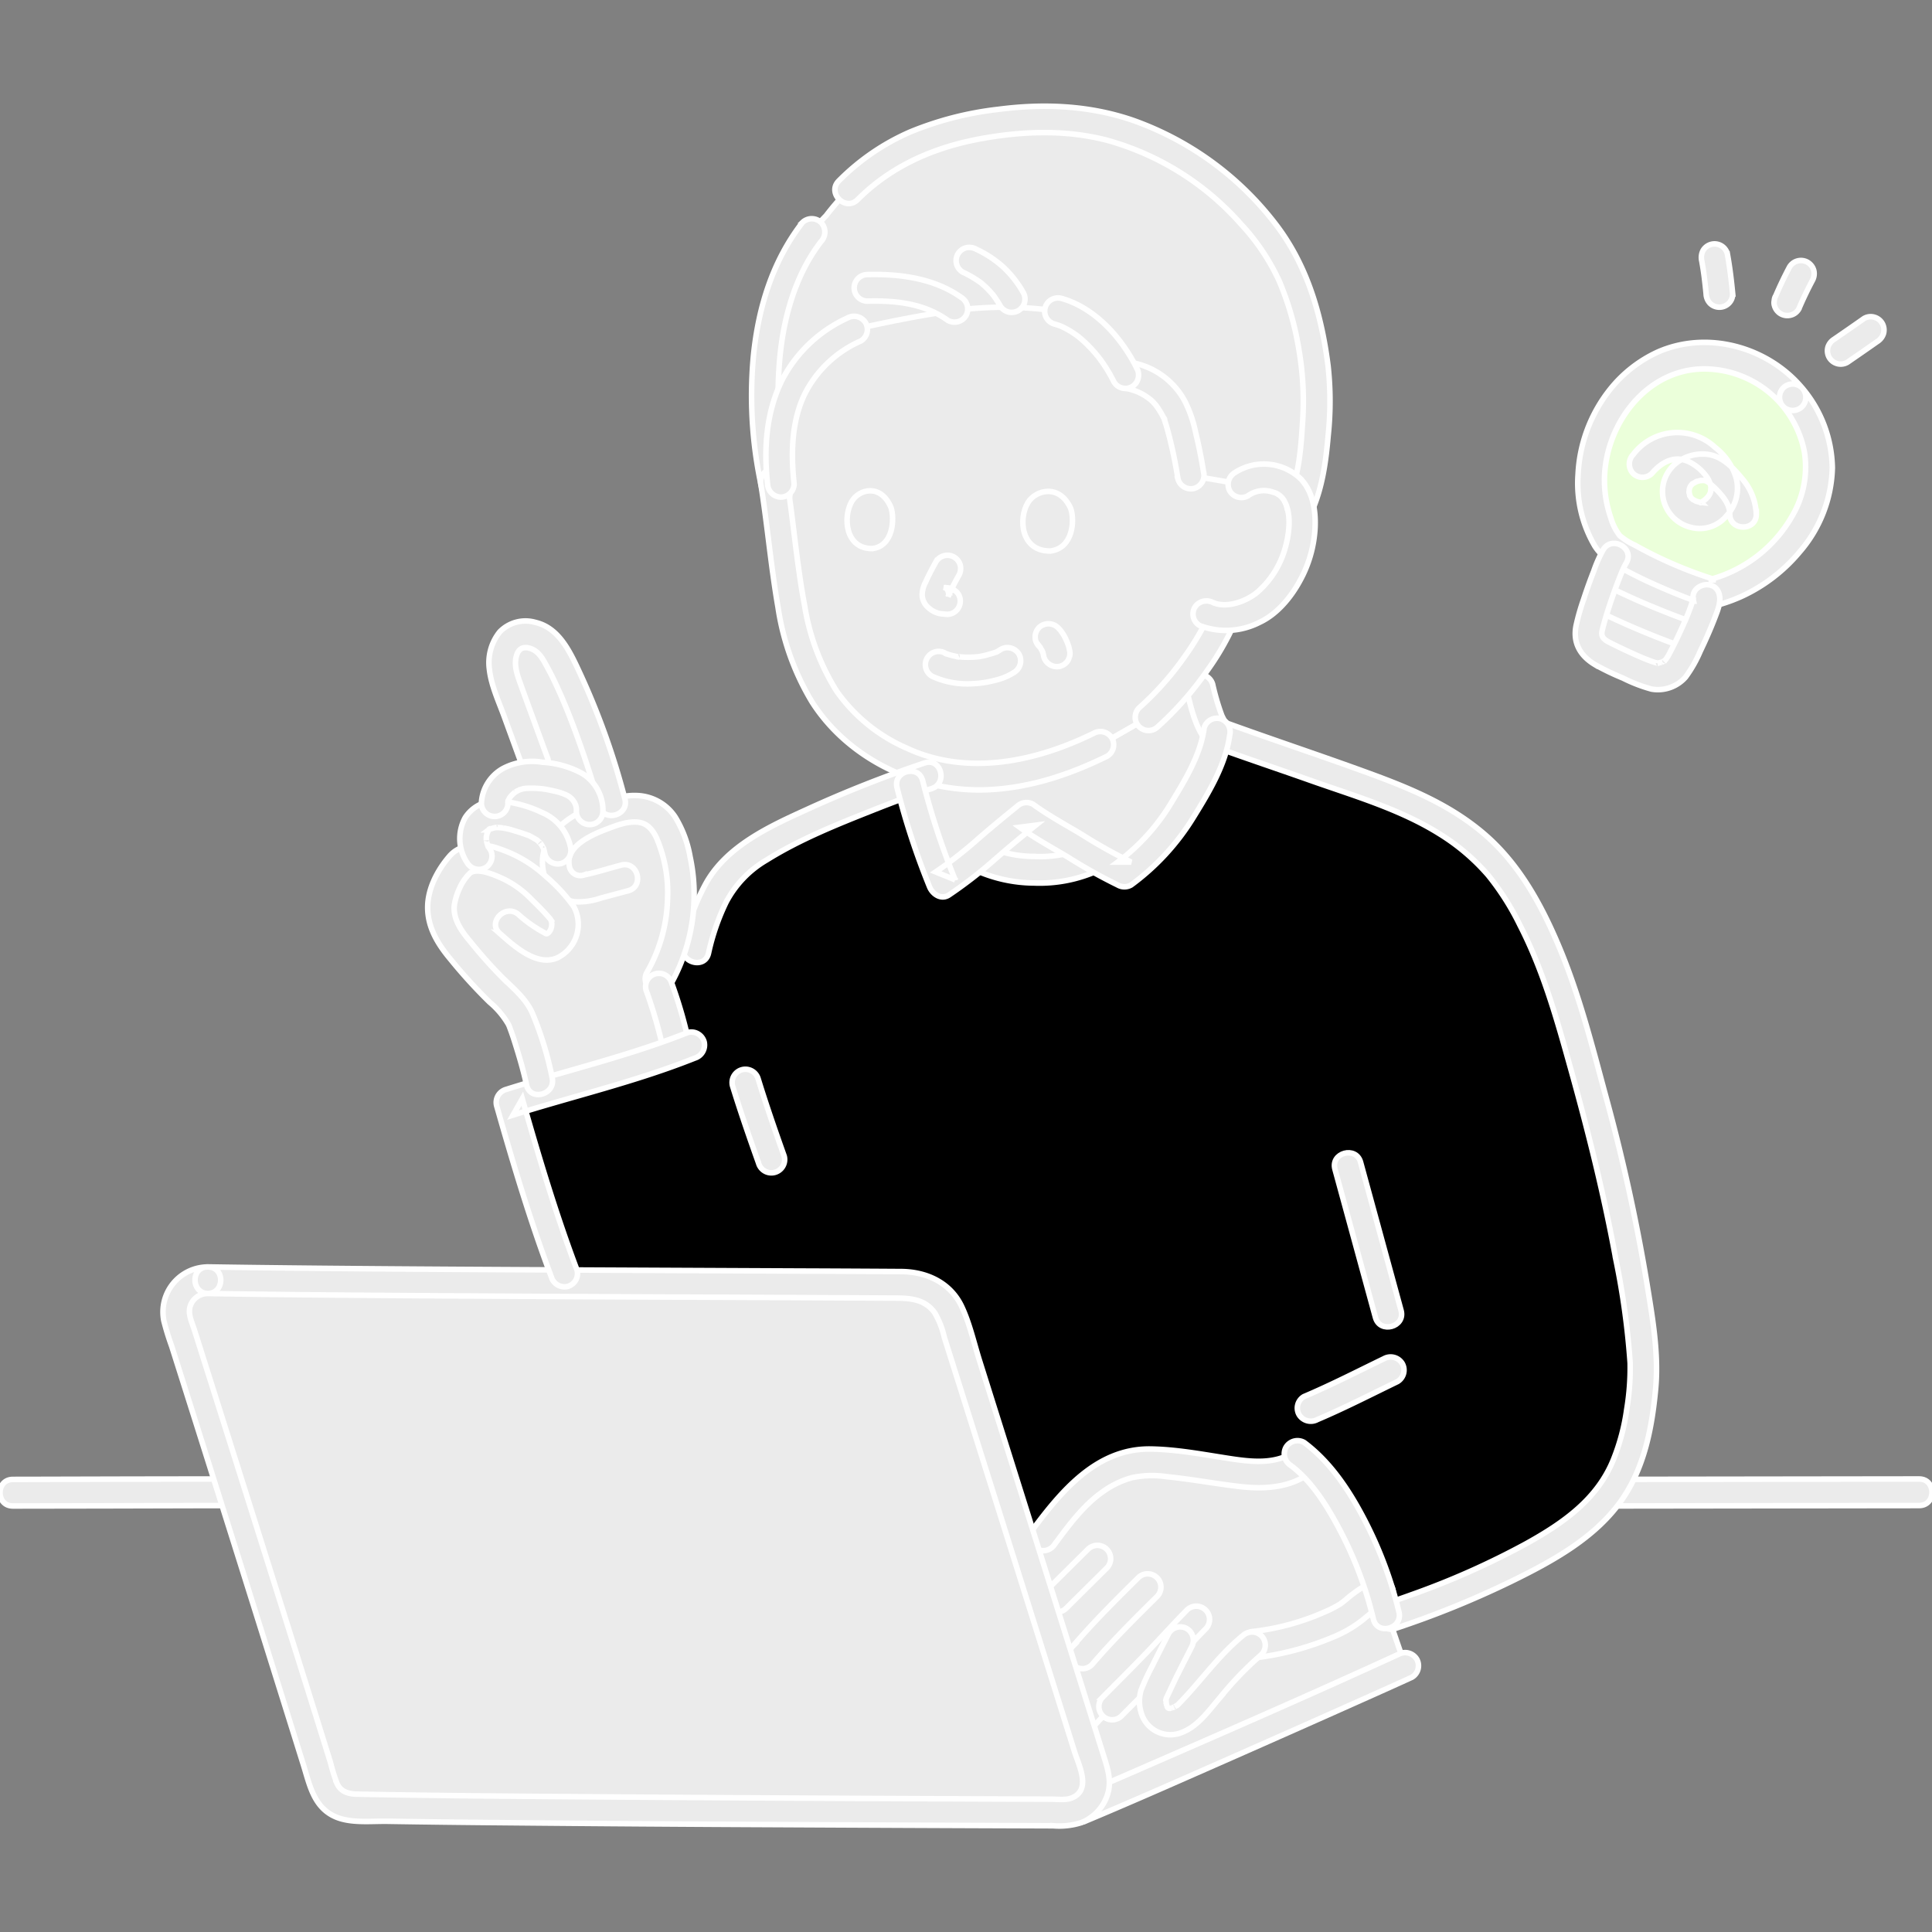 <!DOCTYPE svg PUBLIC "-//W3C//DTD SVG 1.1//EN" "http://www.w3.org/Graphics/SVG/1.1/DTD/svg11.dtd">
<!-- Uploaded to: SVG Repo, www.svgrepo.com, Transformed by: SVG Repo Mixer Tools -->
<svg width="800px" height="800px" viewBox="0 -19.19 349.005 349.005" xmlns="http://www.w3.org/2000/svg" fill="#ffffff" stroke="#ffffff">
<rect x="0" y="-19.19" width="349.005" height="349.005" fill="#808080" stroke="none"/>
<g id="SVGRepo_bgCarrier" stroke-width="0"/>
<g id="SVGRepo_tracerCarrier" stroke-linecap="round" stroke-linejoin="round"/>
<g id="SVGRepo_iconCarrier">
<defs>
<style>.a{fill:#ebebebeb;}.b{fill:#ebebebeb;}.c{fill:#ebebebeb;}.d{fill:#eb;}.e{fill:#ebffda71;}</style>
</defs>
<path class="a" d="M235.188,270.989l-47.477-2.158c3.867,12.319,7.529,24,10.055,32.079a5.634,5.634,0,0,1-2.787,6.691l-.565.293.808-.337c12.083-5.041,51.207-22.425,58.625-25.833l-4.567-13.209A32.4,32.4,0,0,1,235.188,270.989Z"/>
<path class="a" d="M226.17,278c-4.153,3.339-7.29,7.869-11.591,12.351-.618.644-3.15,2.332-5.1.827-1.283-.99-1.469-3.477-1-4.492,2.528-5.525,3.564-7.2,5.443-11.069-2.29,2.413-4.076,4.434-6.787,7.175l-2.763,2.793-3.471,3.509s-2.454,2.619-5.115,5.463c-2.829-9.035-6.463-20.621-10.132-32.305,3.319-4.162,6.242-8.857,10.3-12.418a18.316,18.316,0,0,1,10.234-4.813,25.069,25.069,0,0,1,4.749.161q4.506.461,8.981,1.174c5.423.864,11.5,1.878,15.837-1.792,5.62,4.974,10.721,14.79,13.538,23.951a22.37,22.37,0,0,0-2.914,1.7c-.627.429-2.644,2.216-3.311,2.579a46.022,46.022,0,0,1-16.55,5.114"/>
<path class="a" d="M122.79,138.923a30.458,30.458,0,0,1-4.1,19.174,94.187,94.187,0,0,1,3.541,12.151l.071.359c-6.5,2.322-17.012,5.365-24.447,7.567l-.426-2c-.355-1.665-2.559-10.043-3.839-12.116a24.814,24.814,0,0,0-4.209-4.625,95.384,95.384,0,0,1-7.444-8.375c-1.3-1.52-2.667-5.195-2.195-7.334a13.181,13.181,0,0,1,3.389-6.833,4.462,4.462,0,0,1,3.53-1.038l-.183-.365a5.632,5.632,0,0,1-.833-4.653c.655-2.115,1.661-2.515,3.458-2.875a4.065,4.065,0,0,1,1.015-.043c-1.452-1.9-.612-3.948.75-5.269a6.172,6.172,0,0,1,4.055-1.819,16.5,16.5,0,0,1,2.613.029l-.867-2.267q-2.437-6.667-4.866-13.338a18.044,18.044,0,0,1-.981-3.352,6.788,6.788,0,0,1,1.258-5.38c1.144-1.332,3.34-1.358,5.01-.63,1.832.8,2.791,2.334,3.86,4.265,3.471,6.269,7.83,18.651,9.623,25.622l.456,1.774c2.4-.73,4.947-1.043,7.014.241,1.734,1.077,2.689,3.048,3.353,4.979A29.337,29.337,0,0,1,122.79,138.923Z"/>
<path class="a" d="M194.91,117.108c1.387-.583,2.709-1.186,3.874-1.764l8.673-4.952a54.172,54.172,0,0,0,8.456-9.525c.453,2.288.829,4.18.829,4.18,1.128,4.674,1.893,6.672,3.06,8.168a18.083,18.083,0,0,1-2.056,6.349q-.245.482-.485.952A62.938,62.938,0,0,1,210,132.21a36.468,36.468,0,0,1-6.87,6.4,41.5,41.5,0,0,1-5.506-2.858c-5.755,2.958-13.71,2.652-19.315.568a11.477,11.477,0,0,1-1.648-.751c-.416.37-.823.736-1.228,1.1-1.8,1.324-3,2.233-5.187,3.721-.928-2.225-1.693-4.58-2.738-7.125-1.443-5.261-2.429-7.892-3.227-11.147,2.042-.73,3.842-1.332,5.252-1.751a36.4,36.4,0,0,0,11.905.462,46.791,46.791,0,0,0,4.651-.771A54.675,54.675,0,0,0,194.91,117.108Z"/>
<path class="b" d="M214.428,105.685c.791,3.264,1.59,6.919,3.9,9.5a15.114,15.114,0,0,0,4.272,2.978,23.789,23.789,0,0,0,5.589,2.2,2.4,2.4,0,0,0,1.276-4.629,16.936,16.936,0,0,1-2.435-.776c-.121-.048-.648-.275-.119-.044-.232-.1-.464-.2-.694-.31-.4-.187-.8-.383-1.194-.589a23.027,23.027,0,0,1-2.149-1.264c-.174-.118-.343-.241-.515-.362-.434-.3.408.35.029.022-.232-.2-.455-.4-.666-.623-.163-.171-.28-.5.086.13-.068-.116-.164-.223-.241-.334-.142-.207-.274-.42-.4-.638-.135-.237-.259-.481-.375-.728-.032-.068-.169-.266-.157-.346q.232.557.087.2c-.034-.086-.069-.173-.1-.26a43.476,43.476,0,0,1-1.564-5.4,2.424,2.424,0,0,0-2.953-1.676,2.451,2.451,0,0,0-1.676,2.952Z"/>
<path class="a" d="M224.235,68.3a6.772,6.772,0,0,1,4.858-1.207,6.113,6.113,0,0,1,5.168,3.363c1.564,3.216.976,8.818-.582,12.181a17.715,17.715,0,0,1-6.484,8.061,13.02,13.02,0,0,1-6.374,1.65c-.233.55-.392.931-.392.931-.768,1.72-2.614,4.743-2.614,4.743a56.405,56.405,0,0,1-10.358,12.374l-8.673,4.952a62.472,62.472,0,0,1-12.7,4.715,46.791,46.791,0,0,1-4.651.771c-10,1.155-18.375-1.252-26.378-7.45-7.634-5.912-11.144-15.464-12.6-26.091-.825-6.015-1.578-12.547-2.608-19.077,0,0-8.686-35.765,34.654-36.436C228.336,30.943,224.235,68.3,224.235,68.3Z"/>
<path class="c" d="M203.3,48.576c-2.385-4.864-6.978-10.123-12.186-11.546a66.454,66.454,0,0,0-13.946-.587c-8.222.444-22.873,3.887-22.873,3.887-9.824,4.62-14.888,13.549-13.243,27.882h-1.161a78.19,78.19,0,0,1-1.172-24.908c1.245-8.885,3.927-16.858,10.511-23.532C158.247,8.017,169.048,3.886,184.4,2.519c10.019-.892,25.04.845,39.34,14.812,6.575,6.741,9.389,11.4,11.792,19.678A63.792,63.792,0,0,1,237.9,52.756c-.124,4.481-.55,13.708-2.946,19.111l-.689-1.415a6.113,6.113,0,0,0-5.168-3.363,6.772,6.772,0,0,0-4.858,1.207L215.1,66.715a76.963,76.963,0,0,0-2.439-10.747,13.412,13.412,0,0,0-3.234-4.749,11.249,11.249,0,0,0-5.72-2.608"/>
<path class="d" d="M294.381,208.638c-2.222-12.25-4.028-20.472-10.8-44.139-3.417-11.929-8.889-22.986-14.017-28.362-5.706-5.982-12.237-9.48-20.011-12.29-6.649-2.4-15.125-5.47-21.75-7.681-1.982-.662-7.875-2.8-7.875-2.8l-.135-.048a18.093,18.093,0,0,1-2.042,6.245A66.49,66.49,0,0,1,210,132.21q-.7.844-1.451,1.651a37.017,37.017,0,0,1-5.419,4.749,41.9,41.9,0,0,1-5.448-2.825l-.494.189c-5.718,2.719-13.415,2.378-18.879.346a11.422,11.422,0,0,1-1.647-.752q-.623.555-1.229,1.1c-1.8,1.324-3,2.233-5.187,3.721-.928-2.225-1.693-4.58-2.738-7.125-1.392-5.074-2.359-7.7-3.14-10.8l-.087-.347c-8.526,3.051-21.238,8.317-27.2,12.1a23.859,23.859,0,0,0-7.22,6.94,48.735,48.735,0,0,0-4.17,11.17h-4.318a28.921,28.921,0,0,1-2.677,5.769,94.141,94.141,0,0,1,3.541,12.151l.071.357c-8.517,3.043-23.907,7.321-30.27,9.328,3.031,10.638,6.519,22.32,10.563,32.691,24.618.124,48.546.206,61.124.291a8.786,8.786,0,0,1,8.328,6.14c3.163,10,8.417,26.7,13.6,43.2,3.319-4.163,6.241-8.858,10.3-12.419a18.316,18.316,0,0,1,10.234-4.813,25.069,25.069,0,0,1,4.749.161q4.506.461,8.981,1.174c5.423.864,11.5,1.878,15.836-1.792,6.548,5.794,12.391,18.16,14.739,28.407,8.122-2.623,24.365-8.807,34.318-16.25,6.766-5.059,8.583-10.25,10.25-15.166.966-2.852,1.737-9.915,1.847-12.878C297.038,224.844,295.381,213.86,294.381,208.638Z"/>
<path class="b" d="M209.154,112.089a58.739,58.739,0,0,0,8.86-10.052,47.8,47.8,0,0,0,4.487-7.551,2.47,2.47,0,0,0-.861-3.283,2.418,2.418,0,0,0-3.283.861,47.523,47.523,0,0,1-4.327,7.32,53.569,53.569,0,0,1-8.27,9.311,2.4,2.4,0,0,0,3.394,3.394Z"/>
<path class="b" d="M144.938,21.021c-5.38,6.954-7.931,15.3-8.822,23.969A76.9,76.9,0,0,0,138,70.671c.728,3,5.358,1.73,4.628-1.276a73.585,73.585,0,0,1-1.776-23.7c.667-7.489,2.825-15.26,7.484-21.281a2.481,2.481,0,0,0,0-3.394,2.417,2.417,0,0,0-3.4,0Z"/>
<path class="b" d="M236.909,73.33c1.973-4.356,2.616-9.181,3.025-13.906a58.612,58.612,0,0,0-.023-12.5c-1.187-9.362-3.842-18.463-9.744-25.97A56.019,56.019,0,0,0,204.59,2.519C196.709-.171,188.511-.5,180.314.565a59.36,59.36,0,0,0-15.862,4.068,41.339,41.339,0,0,0-12.926,8.847c-2.187,2.187,1.206,5.582,3.394,3.394,6.2-6.2,13.988-9.532,22.537-11.057,7.539-1.344,15.189-1.586,22.574.343A50.089,50.089,0,0,1,224.2,21.321a38.781,38.781,0,0,1,6.919,10.335,53.763,53.763,0,0,1,3.515,12.276,54.765,54.765,0,0,1,.662,13.262c-.285,4.523-.644,9.537-2.536,13.713a2.472,2.472,0,0,0,.861,3.284,2.42,2.42,0,0,0,3.284-.861Z"/>
<path class="b" d="M197.572,113.272c-10.385,5.107-22.775,7.781-33.719,2.712a30.312,30.312,0,0,1-12.7-10.29,41.459,41.459,0,0,1-5.8-15.457c-1.436-7.609-2.036-15.381-3.247-23.03a2.417,2.417,0,0,0-2.952-1.677,2.46,2.46,0,0,0-1.677,2.953c1.16,7.325,1.8,14.738,3.069,22.044a46.32,46.32,0,0,0,6.169,17.136c6.731,10.5,19.506,16.376,31.811,15.805,7.581-.352,14.7-2.724,21.47-6.052a2.423,2.423,0,0,0,.861-3.283,2.45,2.45,0,0,0-3.284-.861Z"/>
<path class="b" d="M225.446,70.369a4.893,4.893,0,0,1,4.524-.646,3.194,3.194,0,0,1,2.071,1.657c1.363,2.523.8,6.283-.035,8.933a16.341,16.341,0,0,1-4.867,7.468c-1.918,1.609-5.446,2.977-8.022,1.878a2.481,2.481,0,0,0-3.284.861,2.416,2.416,0,0,0,.861,3.283,13.289,13.289,0,0,0,10.838-.573c3.121-1.45,5.6-4.428,7.228-7.391a22.121,22.121,0,0,0,2.8-9.722c.143-3.1-.4-6.573-2.664-8.872a9.616,9.616,0,0,0-11.874-1.021,2.467,2.467,0,0,0-.861,3.284,2.422,2.422,0,0,0,3.284.861Z"/>
<path class="b" d="M193.441,72.727c.712,2.139.393,7.1-3.679,7.619-5.4.089-5.818-5.9-4.066-8.754C187.13,69.252,191.48,68.194,193.441,72.727Z"/>
<path class="b" d="M160.966,72.528c.659,2.077.379,6.894-3.355,7.382-4.949.072-5.354-5.735-3.754-8.5C155.167,69.14,159.154,68.125,160.966,72.528Z"/>
<path class="b" d="M169.066,82.307c-.674,1.206-1.31,2.434-1.882,3.691a5.267,5.267,0,0,0-.6,2.136,3.132,3.132,0,0,0,1.151,2.47,4.42,4.42,0,0,0,1.931,1.026c.47.092.934.1,1.4.16a2.388,2.388,0,0,0,1.7-.7,2.4,2.4,0,0,0,0-3.394l-.485-.375a2.4,2.4,0,0,0-1.212-.328c-.211-.025-.424-.027-.635-.053l.638.086a2.239,2.239,0,0,1-.545-.151l.574.242a2.583,2.583,0,0,1-.458-.279l.486.375a2.758,2.758,0,0,1-.3-.273l.376.485a.63.63,0,0,1-.081-.128l.242.573a1.057,1.057,0,0,1-.061-.215l.085.638a1.528,1.528,0,0,1,.008-.317l-.085.638a2.8,2.8,0,0,1,.175-.572l-.242.573c.578-1.329,1.261-2.617,1.968-3.882a2.5,2.5,0,0,0,.242-1.849,2.4,2.4,0,0,0-4.387-.574Z"/>
<path class="b" d="M153.085,38.257A24.945,24.945,0,0,0,141.3,49.418c-2.892,5.812-3.354,12.425-2.649,18.794a2.471,2.471,0,0,0,2.4,2.4,2.416,2.416,0,0,0,2.4-2.4c-.606-5.473-.473-11.414,1.993-16.372A20.621,20.621,0,0,1,155.508,42.4a2.423,2.423,0,0,0,.861-3.284,2.452,2.452,0,0,0-3.284-.861Z"/>
<path class="b" d="M184.829,33.629a19.218,19.218,0,0,0-3.464-4.456,19.572,19.572,0,0,0-5.034-3.353,2.583,2.583,0,0,0-1.85-.242,2.4,2.4,0,0,0-.573,4.386,19.07,19.07,0,0,1,3.529,2.112l-.486-.375a15.356,15.356,0,0,1,2.677,2.685l-.375-.486a19.841,19.841,0,0,1,1.431,2.152,2.4,2.4,0,0,0,4.145-2.423Z"/>
<path class="b" d="M173.642,34.536c-4.88-3.467-11.094-4.274-16.938-4.128a2.4,2.4,0,0,0,0,4.8c5.271-.132,10.224.424,14.516,3.472a2.419,2.419,0,0,0,3.283-.861,2.45,2.45,0,0,0-.861-3.283Z"/>
<path class="b" d="M217.414,66.077c-.379-2.387-.845-4.761-1.425-7.108a22.206,22.206,0,0,0-1.973-5.719,13.63,13.63,0,0,0-9.672-6.954,2.476,2.476,0,0,0-2.953,1.677,2.418,2.418,0,0,0,1.677,2.952,9.5,9.5,0,0,1,4.553,1.916l.2.147c-.116-.093-.12-.1-.012-.007.137.116.269.235.4.362s.27.285.4.434c.033.038.346.43.172.2a14.858,14.858,0,0,1,1.314,2.091c.065.122.121.249.188.37.286.511-.1-.411.027.044.117.432.27.858.4,1.289.283.977.54,1.962.778,2.951.526,2.191.955,4.4,1.308,6.629a2.417,2.417,0,0,0,2.952,1.677,2.46,2.46,0,0,0,1.677-2.953Z"/>
<path class="b" d="M205.373,47.364c-2.727-5.51-7.526-10.932-13.62-12.648a2.4,2.4,0,0,0-1.276,4.628c.341.1.679.2,1.011.326.068.026.545.215.212.078s.141.067.207.1a15.221,15.221,0,0,1,1.763.977c.315.2.623.415.926.636.053.039.469.367.209.156s.152.127.2.169c.569.47,1.112.971,1.631,1.5q.751.757,1.435,1.579c.1.124.207.248.308.374.047.059.438.58.1.124.21.283.421.565.624.854a27.4,27.4,0,0,1,2.123,3.577,2.413,2.413,0,0,0,3.283.861,2.46,2.46,0,0,0,.861-3.284Z"/>
<path class="b" d="M187.7,97.553a2.679,2.679,0,0,1,.331.359l-.375-.485a6.3,6.3,0,0,1,.792,1.4l-.241-.574a5.214,5.214,0,0,1,.36,1.234,2.477,2.477,0,0,0,2.952,1.677,2.431,2.431,0,0,0,1.435-1.1l.242-.574a2.423,2.423,0,0,0,0-1.276,4.676,4.676,0,0,0-.227-.887,11.731,11.731,0,0,0-.6-1.4,6.264,6.264,0,0,0-.454-.759,5.613,5.613,0,0,0-.821-1,2.47,2.47,0,0,0-3.394,0,2.417,2.417,0,0,0-.7,1.7,2.391,2.391,0,0,0,.7,1.7Z"/>
<path class="b" d="M168.431,103a15.333,15.333,0,0,0,7.423,1.307,17.617,17.617,0,0,0,3.66-.552,10.986,10.986,0,0,0,3.695-1.492,2.46,2.46,0,0,0,.861-3.283,2.426,2.426,0,0,0-3.284-.861,6.114,6.114,0,0,1-.639.4c-.222.126-.153.073.04,0-.122.047-.245.094-.369.137-.493.171-1,.309-1.5.449a12.715,12.715,0,0,1-1.348.3c-.064.011-.47.073-.131.024s-.075.007-.139.013q-.422.045-.845.068-.765.042-1.531.017-.382-.014-.763-.043c-.126-.01-.252-.024-.378-.035-.355-.031-.021.061.079.017-.141.061-.571-.093-.725-.123-.262-.052-.523-.113-.78-.183-.22-.06-.438-.127-.654-.2-.1-.036-.205-.081-.31-.115-.3-.1.539.243.062.016A2.4,2.4,0,1,0,168.431,103Z"/>
<path class="b" d="M291.631,252.85q9.258,0,18.515-.024l29.281-.039q3.63,0,7.26-.008c3.088,0,3.094-4.8,0-4.8q-9.512,0-19.023.024l-29.139.039q-3.447,0-6.894.008c-3.088,0-3.093,4.8,0,4.8Z"/>
<path class="b" d="M2.318,252.858c11.016,0,22.031-.047,33.046-.069q2.661-.006,5.323-.01c3.088,0,3.094-4.8,0-4.8-11.151,0-22.3.046-33.453.069q-2.459.006-4.916.01c-3.088,0-3.093,4.8,0,4.8Z"/>
<path class="b" d="M252.047,274.98a169,169,0,0,0,20.911-8.485c7.454-3.643,15.458-7.984,20.206-15.024,3.942-5.845,5.261-12.81,5.91-19.695.609-6.474-.571-13.007-1.609-19.386a336.907,336.907,0,0,0-7.434-33.72c-2.47-9.138-4.808-18.383-8.511-27.116-3.169-7.476-7.152-14.733-13.391-20.081-6.767-5.8-14.844-8.83-23.115-11.808-7.331-2.639-14.72-5.11-22.051-7.745q-1.2-.432-2.4-.867a2.422,2.422,0,0,0-2.952,1.676,2.449,2.449,0,0,0,1.676,2.952c5.745,2.083,11.539,4.018,17.3,6.056,7.89,2.793,16.222,5.188,23.371,9.648a38.1,38.1,0,0,1,8.883,7.537,47.051,47.051,0,0,1,5.739,9.042c4.266,8.3,6.736,17.223,9.228,26.17,3.144,11.291,5.972,22.625,8.082,34.157a140.878,140.878,0,0,1,2.585,18.729,45.743,45.743,0,0,1-.613,8.367,38.337,38.337,0,0,1-2.363,8.972c-2.887,7.27-9.132,11.6-15.736,15.273a142.715,142.715,0,0,1-20.769,9.253q-2.1.762-4.221,1.467c-2.917.969-1.667,5.606,1.276,4.628Z"/>
<path class="b" d="M237.969,237.245c4.926-2.089,9.661-4.524,14.473-6.855a2.413,2.413,0,0,0,.861-3.284,2.463,2.463,0,0,0-3.284-.861c-4.812,2.331-9.546,4.766-14.473,6.855a2.4,2.4,0,0,0-.861,3.284,2.478,2.478,0,0,0,3.284.861Z"/>
<path class="b" d="M128,152.966a40.962,40.962,0,0,1,3.135-9.106,19.109,19.109,0,0,1,7.355-7.7c5.953-3.715,12.642-6.4,19.144-8.974,3.529-1.4,7.087-2.738,10.692-3.93,2.919-.965,1.669-5.6-1.276-4.629a214.772,214.772,0,0,0-21.371,8.449c-6.742,3.065-14.5,6.625-18.222,13.432a41.737,41.737,0,0,0-4.086,11.18c-.627,3.014,4,4.3,4.629,1.276Z"/>
<path class="b" d="M241.152,192.026l7.317,26.786c.813,2.976,5.445,1.713,4.629-1.276L245.78,190.75c-.813-2.976-5.445-1.713-4.628,1.276Z"/>
<path class="b" d="M233.607,243.186c-3.409,2.177-7.641,1.691-11.453,1.109-4.715-.72-9.536-1.661-14.317-1.727-9.748-.136-16.147,7.637-21.445,14.767a2.416,2.416,0,0,0,.861,3.283,2.457,2.457,0,0,0,3.284-.861c2.5-3.367,5.095-6.93,8.553-9.387a16.561,16.561,0,0,1,5.311-2.607,17.514,17.514,0,0,1,6.286-.205c4.453.442,8.844,1.278,13.286,1.789,4.128.475,8.457.282,12.057-2.016,2.6-1.657.191-5.814-2.423-4.145Z"/>
<path class="b" d="M196.549,260.661l-7.34,7.277a2.4,2.4,0,0,0,3.394,3.394l7.34-7.277a2.4,2.4,0,0,0-3.394-3.394Z"/>
<path class="b" d="M197.228,281.544c3.7-4.326,7.756-8.348,11.8-12.348a2.4,2.4,0,0,0-3.394-3.394c-4.048,4-8.1,8.022-11.8,12.347a2.4,2.4,0,0,0,3.394,3.395Z"/>
<path class="b" d="M202.59,290.791c2.726-2.756,5.486-5.482,8.161-8.287,2.363-2.479,4.654-5.024,7.06-7.462a2.4,2.4,0,0,0-3.394-3.394c-2.407,2.438-4.7,4.983-7.06,7.462-2.675,2.805-5.435,5.531-8.161,8.287a2.4,2.4,0,0,0,3.394,3.394Z"/>
<path class="b" d="M226.505,280.309a52.413,52.413,0,0,0,14.246-3.739,22.1,22.1,0,0,0,5.34-3.072c.33-.267.656-.538.983-.806q.242-.2.484-.393c.309-.246-.269.19-.039.031a25.764,25.764,0,0,1,2.99-1.752,2.4,2.4,0,0,0-2.422-4.144,24.915,24.915,0,0,0-4.619,3.038,16.934,16.934,0,0,1-1.429,1.129,22.087,22.087,0,0,1-2.929,1.481,44.384,44.384,0,0,1-12.605,3.427,2.478,2.478,0,0,0-2.4,2.4,2.415,2.415,0,0,0,2.4,2.4Z"/>
<path class="b" d="M233.17,245.533c3.867,2.885,6.682,7.51,8.922,11.766a68.468,68.468,0,0,1,6,16c.716,3,5.345,1.732,4.628-1.276a73.491,73.491,0,0,0-6.673-17.505c-2.641-4.942-5.923-9.752-10.457-13.134a2.415,2.415,0,0,0-3.284.861,2.457,2.457,0,0,0,.861,3.283Z"/>
<path class="b" d="M211.122,275.866c-.981,1.958-2,3.9-2.96,5.866a40.545,40.545,0,0,0-2.032,4.384,6.955,6.955,0,0,0-.033,3.9,5.48,5.48,0,0,0,7.5,3.708c2.884-1.146,4.785-3.929,6.747-6.209a61.246,61.246,0,0,1,7.526-7.816,2.416,2.416,0,0,0,0-3.394,2.456,2.456,0,0,0-3.394,0c-4.423,3.6-7.649,8.356-11.631,12.39-.062.063-.4.326-.136.131.288-.209-.312.184-.379.222-.113.064-.571.27-.219.133-.141.055-.713.219-.584.2a.585.585,0,0,1-.609-.11c.233.137-.134-.228.081.1a3.576,3.576,0,0,1-.211-.371c.112.221.045.153,0-.038-.05-.217-.116-.428-.153-.648.078.455.016-.172.008-.325,0-.1.02-.2.011-.3.005.053-.119.4-.026.178.032-.074.031-.171.057-.248.12-.352-.109.215.075-.177.532-1.13,1.055-2.264,1.6-3.386.942-1.932,1.943-3.834,2.906-5.756a2.459,2.459,0,0,0-.861-3.283,2.423,2.423,0,0,0-3.284.861Z"/>
<path class="b" d="M195.86,309.872c7.83-3.27,15.592-6.7,23.358-10.121q13.451-5.918,26.866-11.912c3-1.339,5.993-2.674,8.974-4.043a2.418,2.418,0,0,0,.861-3.283,2.455,2.455,0,0,0-3.283-.861c-15.65,7.186-31.447,14.072-47.236,20.944q-3.173,1.381-6.351,2.749-1.328.57-2.658,1.136c-.2.084-1.359.575-.761.323l-1.046.439a2.48,2.48,0,0,0-1.676,2.952,2.415,2.415,0,0,0,2.952,1.677Z"/>
<path class="a" d="M37.551,212.075c30.788.512,101.072.672,126.168.84a8.787,8.787,0,0,1,8.328,6.14c5.972,18.886,19.4,61.641,25.719,81.855a5.633,5.633,0,0,1-5.4,7.317c-27.195-.1-100.463-.36-128.632-.93a5.621,5.621,0,0,1-5.264-3.963C52.916,285.37,38.652,240.1,32.08,219.423A5.639,5.639,0,0,1,37.551,212.075Z"/>
<path class="b" d="M37.551,214.475c14.38.238,28.762.331,43.143.423q25.2.164,50.4.257,10.6.047,21.2.1,4.14.02,8.28.044c3.068.018,6.221-.167,8.25,2.621a14.961,14.961,0,0,1,1.752,4.443q.708,2.239,1.414,4.479,1.686,5.345,3.369,10.692,3.911,12.424,7.813,24.851,3.846,12.245,7.685,24.491,1.62,5.164,3.236,10.329c.776,2.481,3.053,6.784-.324,8.328-1.138.52-2.6.294-3.829.289l-3.975-.014-9.171-.034q-10.962-.042-21.926-.092-24.94-.115-49.881-.3c-13.491-.1-26.983-.206-40.472-.469-1.5-.029-2.927-.386-3.616-1.89a31.941,31.941,0,0,1-1.2-3.821q-1.446-4.653-2.9-9.3-3.63-11.616-7.285-23.226-7.175-22.82-14.4-45.621c-.421-1.327-1.2-2.86-.773-4.241a3.289,3.289,0,0,1,3.211-2.334c3.086-.04,3.095-4.84,0-4.8a8.135,8.135,0,0,0-7.955,9.717,46.917,46.917,0,0,0,1.424,4.621q.786,2.478,1.571,4.956,3.755,11.855,7.491,23.714,7.405,23.495,14.747,47.008c1.1,3.547,1.849,7.463,5.562,9.211,2.807,1.321,6.541.858,9.591.905q10.267.162,20.537.249,25.368.246,50.736.355,22.467.117,44.935.194l4.052.015a13.22,13.22,0,0,0,5.08-.562,8.142,8.142,0,0,0,4.779-5.2c.652-2.148.116-4.154-.528-6.212q-3.467-11.084-6.945-22.163-7.822-24.933-15.674-49.858c-1.014-3.215-1.781-6.721-3.215-9.776-2.032-4.33-6.346-6.314-10.931-6.343q-8.968-.058-17.936-.093-24.9-.112-49.8-.233C78.886,210.1,62.694,210,46.5,209.8q-4.476-.054-8.952-.127C34.461,209.624,34.46,214.424,37.551,214.475Z"/>
<path class="b" d="M175.437,137.636a26.126,26.126,0,0,0,11.384,2.68,25.619,25.619,0,0,0,11.576-2.27,2.42,2.42,0,0,0,.861-3.283,2.455,2.455,0,0,0-3.284-.861,20.4,20.4,0,0,1-9.153,1.614,20.754,20.754,0,0,1-8.961-2.025c-2.727-1.448-5.155,2.693-2.423,4.145Z"/>
<path class="b" d="M217.524,112.317c-.662,4.828-3.314,9.192-5.812,13.3a37.39,37.39,0,0,1-9.8,10.923h2.423a93.351,93.351,0,0,1-8.983-5.031c-2.931-1.754-5.957-3.391-8.722-5.405a2.441,2.441,0,0,0-2.908.375c-2.58,2.085-5.135,4.2-7.628,6.388a73.117,73.117,0,0,1-7.066,5.453l3.526,1.435a134.523,134.523,0,0,1-5.879-17.925c-.764-2.991-5.394-1.723-4.629,1.276a134.668,134.668,0,0,0,5.879,17.925c.542,1.316,2.109,2.4,3.526,1.434a79.9,79.9,0,0,0,7.8-6c2.567-2.261,5.2-4.444,7.862-6.593l-2.909.375c2.765,2.014,5.792,3.65,8.722,5.4a93.471,93.471,0,0,0,8.983,5.031,2.422,2.422,0,0,0,2.423,0,43.08,43.08,0,0,0,11.307-12.3c2.782-4.5,5.778-9.469,6.506-14.787a2.482,2.482,0,0,0-1.676-2.952,2.417,2.417,0,0,0-2.952,1.676Z"/>
<path class="b" d="M121.034,158.85a32.919,32.919,0,0,0,3.617-23.318,20.345,20.345,0,0,0-2.666-7.105,8.611,8.611,0,0,0-6.948-3.907c-2.709-.118-5.4.882-7.862,1.886-4.809,1.956-10.168,5.8-9.032,11.757a6.854,6.854,0,0,0,5.53,5.534,12.243,12.243,0,0,0,4.878-.661l4.927-1.315c2.982-.8,1.717-5.427-1.276-4.629-2.217.592-4.434,1.288-6.678,1.771a2.014,2.014,0,0,1-2.684-1.642c-.725-3.616,4.227-5.674,6.811-6.658,1.731-.659,3.694-1.427,5.584-1.23,1.709.177,2.67,1.384,3.366,2.854a25.079,25.079,0,0,1,1.971,11.413,27.966,27.966,0,0,1-3.682,12.827c-1.536,2.687,2.61,5.107,4.144,2.423Z"/>
<path class="b" d="M116.71,159.682a82.581,82.581,0,0,1,3.207,11.2,2.415,2.415,0,0,0,2.952,1.676,2.46,2.46,0,0,0,1.676-2.953,82.464,82.464,0,0,0-3.207-11.2,2.4,2.4,0,0,0-4.628,1.276Z"/>
<path class="b" d="M124.243,167.324c-10.65,4.243-21.927,6.86-32.849,10.295a2.441,2.441,0,0,0-1.676,2.952c2.969,10.415,6.064,20.81,9.892,30.947a2.468,2.468,0,0,0,2.952,1.676,2.418,2.418,0,0,0,1.677-2.952c-3.828-10.137-6.923-20.532-9.893-30.947l-1.676,2.952c10.922-3.434,22.2-6.052,32.849-10.3A2.474,2.474,0,0,0,127.2,169a2.417,2.417,0,0,0-2.953-1.676Z"/>
<path class="b" d="M98.983,117.95c-1.65-4.514-3.309-9.024-4.941-13.544-.613-1.7-1.3-3.551-.674-5.352.464-1.326,1.494-1.516,2.765-.979,1.384.584,2.135,2.176,2.811,3.41.719,1.314,1.368,2.667,1.983,4.033,1.47,3.261,2.74,6.614,3.93,9.987,1.267,3.59,2.445,7.221,3.4,10.908.775,2.988,5.406,1.721,4.629-1.276a134.778,134.778,0,0,0-8.234-22.956c-1.677-3.6-3.665-7.937-7.91-8.934a6.463,6.463,0,0,0-6.469,1.712A8.9,8.9,0,0,0,88.4,101.7c.333,2.955,1.674,5.786,2.685,8.558q1.635,4.485,3.274,8.968a2.463,2.463,0,0,0,2.952,1.676,2.419,2.419,0,0,0,1.676-2.952Z"/>
<path class="b" d="M90.268,149.418c2.6,2.282,6.637,6.014,10.364,4.44a6.739,6.739,0,0,0,3.041-9.241,29.834,29.834,0,0,0-5-5.436,23.109,23.109,0,0,0-8.574-5.074c-2.863-1.036-6.758-1.119-8.9,1.366-2.165,2.506-3.946,5.877-3.941,9.272.006,3.65,1.872,6.655,4.12,9.343a91.254,91.254,0,0,0,7.077,7.764,15.213,15.213,0,0,1,3.382,4c.06.119.112.244.165.365-.1-.24-.05-.117.016.053q.184.477.357.958c.243.682.467,1.371.684,2.061.779,2.474,1.513,4.987,2.064,7.522.657,3.017,5.285,1.741,4.629-1.276a60.766,60.766,0,0,0-3.6-11.74c-1.153-2.582-3.408-4.447-5.39-6.38a83.213,83.213,0,0,1-5.725-6.408c-1.489-1.788-3.257-4.023-2.961-6.719a11.57,11.57,0,0,1,.989-3.114,8.573,8.573,0,0,1,1.919-2.716c1.482-.893,4.358.4,5.964,1.127a17.947,17.947,0,0,1,5.14,3.765c.894.871,1.782,1.753,2.62,2.68.184.2.366.409.543.619q.285.354.069.071c.078.105.152.212.223.322a2.1,2.1,0,0,1,.1,1.061,1.957,1.957,0,0,1-.537,1.167c-.4.364-.441.2-.941-.059a23.222,23.222,0,0,1-4.489-3.185c-2.315-2.028-5.723,1.354-3.394,3.394Z"/>
<path class="b" d="M88.551,134.274a4.934,4.934,0,0,1-.3-.459c-.068-.121-.247-.57-.111-.2a6.321,6.321,0,0,1-.207-.67c-.016-.065-.1-.728-.072-.336a4.729,4.729,0,0,1,0-.762c-.032.36.093-.354.1-.378.023-.074.3-.711.062-.233.082-.166.174-.321.26-.484.273-.515-.241.446.022-.024a1.868,1.868,0,0,1,.166-.155c.137-.118.073-.068-.19.15a1.7,1.7,0,0,1,.393-.217c-.315.127-.385.158-.213.095.077-.028.154-.054.231-.077a6.271,6.271,0,0,1,1.052-.253c-.521.065.233.034.282.036.236.009.472.033.706.06.1.011.706.111.238.028.274.048.547.1.818.165.542.13,1.075.3,1.606.464.454.141.908.284,1.357.441.225.078.448.163.672.246.457.171-.175-.111.3.13.421.215.823.438,1.223.69.341.215-.015-.037.16.122s.342.319.5.491c.108.125.107.115,0-.033.071.094.137.191.2.29a5.879,5.879,0,0,1,.347.613c.073.152.069.14-.01-.034.042.11.079.221.111.334a6.618,6.618,0,0,1,.183.8,2.41,2.41,0,0,0,2.952,1.677,2.467,2.467,0,0,0,1.676-2.953,8.649,8.649,0,0,0-5.134-6.24,21.592,21.592,0,0,0-7.9-2.091,6.6,6.6,0,0,0-5.978,2.973,7.847,7.847,0,0,0,.36,8.216,2.457,2.457,0,0,0,3.284.861,2.428,2.428,0,0,0,.861-3.284Z"/>
<path class="b" d="M91.76,125.9l0-.263c-.031.164-.028.162.009,0,.013-.054.176-.528.069-.286a4.009,4.009,0,0,1,.26-.461c.154-.255.07-.119.19-.252a7.059,7.059,0,0,1,.73-.7c-.266.221-.04.03.117-.067.127-.078.252-.156.383-.228.111-.061.474-.219.177-.1a5.4,5.4,0,0,1,.607-.191,3.362,3.362,0,0,1,.915-.138,17.4,17.4,0,0,1,2.8.1c.456.048-.256-.043.169.02.206.03.41.065.614.1.407.078.812.166,1.216.258a10.474,10.474,0,0,1,2.281.725,3.18,3.18,0,0,1,1.3,1.084,2.717,2.717,0,0,1,.52,1.867,2.4,2.4,0,1,0,4.8,0,7.851,7.851,0,0,0-3.7-6.811,16.88,16.88,0,0,0-7.2-2.047,11.278,11.278,0,0,0-7.217,1.16A7.621,7.621,0,0,0,86.96,125.9a2.4,2.4,0,1,0,4.8,0Z"/>
<path class="a" d="M287.294,96.946a3.312,3.312,0,0,1-.273-2.455,72.354,72.354,0,0,1,4.662-13.172s.3-.406.7-.964a86.945,86.945,0,0,0,15.943,7.207c-.051.687-.084,1.2-.084,1.2.372.988-3.126,8.708-4.9,11.847a6.118,6.118,0,0,1-1.172,1.487,5.394,5.394,0,0,1-3.194.879,62.378,62.378,0,0,1-8.94-3.792,6.873,6.873,0,0,1-2.675-2.108C287.34,97.03,287.317,96.988,287.294,96.946Z"/>
<path class="e" d="M323.834,52.572c.409.5.811,1.032,1.2,1.608a19.1,19.1,0,0,1,1.453,19.826,23.852,23.852,0,0,1-5.769,7.568,27.082,27.082,0,0,1-5.872,4.192,25.785,25.785,0,0,1-5.532,2.1,83.412,83.412,0,0,1-18.048-8.221c-2.924-2.951-4.122-9.745-3.778-13.384a26.88,26.88,0,0,1,1.7-7.787,22.828,22.828,0,0,1,4.879-7.33A19.588,19.588,0,0,1,304.2,45.38,22.559,22.559,0,0,1,316.764,47,20.552,20.552,0,0,1,323.834,52.572Z"/>
<path class="b" d="M322.137,54.269a18.567,18.567,0,0,1,3.829,8.239,17.464,17.464,0,0,1-1.472,10.111,24.464,24.464,0,0,1-15.82,12.937h1.276a75.49,75.49,0,0,1-14.614-6.266,11.6,11.6,0,0,1-2.738-1.724,9.425,9.425,0,0,1-1.6-3.166,21.046,21.046,0,0,1-1.163-7.093c.177-10.3,8.179-20.512,19.082-19.82a18.475,18.475,0,0,1,13.224,6.782,2.419,2.419,0,0,0,3.394,0,2.451,2.451,0,0,0,0-3.394c-6.2-7.374-17.014-10.409-25.985-6.509a23.564,23.564,0,0,0-8.65,6.721,26.73,26.73,0,0,0-5.831,15.427,22.4,22.4,0,0,0,3.049,12.979c1.409,2.193,3.575,3.3,5.821,4.5,2.308,1.227,4.682,2.32,7.088,3.338,2.124.9,4.269,1.752,6.458,2.479a4.769,4.769,0,0,0,3.078.215,29.452,29.452,0,0,0,4.243-1.576A29.884,29.884,0,0,0,325.1,80.508a24.106,24.106,0,0,0,5.9-15.166,22.917,22.917,0,0,0-5.461-14.467,2.415,2.415,0,0,0-3.394,0A2.457,2.457,0,0,0,322.137,54.269Z"/>
<path class="b" d="M289.408,91.572a147.008,147.008,0,0,0,14.546,6.075,2.414,2.414,0,0,0,2.952-1.676,2.461,2.461,0,0,0-1.676-2.952c-2.305-.824-4.583-1.719-6.843-2.657q-.224-.091-.447-.186c-.038-.015-.447-.188-.271-.113s-.233-.1-.27-.116l-.444-.19q-.877-.378-1.751-.766-1.7-.756-3.373-1.564a2.4,2.4,0,1,0-2.423,4.145Z"/>
<path class="b" d="M289.611,80.108a24.163,24.163,0,0,0-1.692,3.819q-1.01,2.569-1.867,5.2a40.263,40.263,0,0,0-1.346,4.73c-.6,3.051.738,5.386,3.329,6.963a44.665,44.665,0,0,0,5.139,2.48,27.63,27.63,0,0,0,5.168,1.991,6.657,6.657,0,0,0,6.146-2.164,23.041,23.041,0,0,0,2.642-4.644c.939-1.958,1.828-3.95,2.608-5.977.5-1.311,1.219-2.955.822-4.38-.829-2.971-5.461-1.709-4.629,1.276a1.835,1.835,0,0,1-.011-.718,3.262,3.262,0,0,0-.127.546c-.152.568-.354,1.124-.56,1.674-.547,1.463-.986,2.446-1.663,3.913-.619,1.342-1.263,2.675-1.963,3.977a5.8,5.8,0,0,1-1.024,1.52c.446-.424-.163.027-.4.119a4.458,4.458,0,0,0-.7.185c.3-.01-.268-.061-.4-.1-.29-.086-.576-.187-.86-.289-.732-.265-1.4-.538-2.06-.825q-2.382-1.037-4.712-2.193c-1.229-.611-2.365-1.049-2.033-2.462s.764-2.824,1.218-4.213q.84-2.573,1.819-5.1.217-.561.445-1.116c.055-.136.111-.271.168-.406-.208.49.045-.1.072-.156a11.44,11.44,0,0,1,.615-1.228c1.618-2.642-2.532-5.056-4.145-2.423Z"/>
<path class="b" d="M336.723,38.347q-2.7,1.9-5.424,3.765a2.565,2.565,0,0,0-1.1,1.434,2.458,2.458,0,0,0,.242,1.85,2.43,2.43,0,0,0,1.435,1.1,2.388,2.388,0,0,0,1.849-.242q2.722-1.867,5.424-3.765a2.579,2.579,0,0,0,1.1-1.435,2.452,2.452,0,0,0-.242-1.849,2.417,2.417,0,0,0-1.434-1.1,2.368,2.368,0,0,0-1.85.242Z"/>
<path class="b" d="M324.94,36.625Q326.059,34,327.4,31.479a2.53,2.53,0,0,0,.242-1.849,2.454,2.454,0,0,0-1.1-1.435,2.4,2.4,0,0,0-3.284.861q-1.338,2.52-2.459,5.147a1.794,1.794,0,0,0-.285.892,1.823,1.823,0,0,0,.043.957,2.449,2.449,0,0,0,1.1,1.434,2.42,2.42,0,0,0,1.85.242,2.306,2.306,0,0,0,1.434-1.1Z"/>
<path class="b" d="M313,33.9c-.234-2.431-.526-4.865-.967-7.268a2.411,2.411,0,0,0-1.1-1.434,2.4,2.4,0,0,0-3.283.861,2.694,2.694,0,0,0-.242,1.849c.176.96.323,1.924.454,2.891l-.086-.638c.167,1.243.307,2.49.427,3.739a2.589,2.589,0,0,0,.7,1.7,2.4,2.4,0,0,0,3.394,0,2.338,2.338,0,0,0,.7-1.7Z"/>
<path class="b" d="M317.26,73.7a10.367,10.367,0,0,0-2.6-6.479c-1.5-1.857-3.472-3.88-5.918-4.293a7.674,7.674,0,0,0-6.13,1.685,6.56,6.56,0,0,0-2.019,6.848,6.719,6.719,0,0,0,4.888,4.619,6.231,6.231,0,0,0,6.351-2.025,7.315,7.315,0,0,0,1.8-6.883,10.94,10.94,0,0,0-3.793-5.53,10,10,0,0,0-14.831,1.3,2.463,2.463,0,0,0,0,3.394,2.421,2.421,0,0,0,3.394,0c1.83-2.153,4.2-3.345,6.793-2.061a8.519,8.519,0,0,1,2.93,2.427,4.771,4.771,0,0,1,.81,1.5c.036.12.068.241.1.363.013.056.083.555.059.292-.016-.19-.109.929-.017.522a2.536,2.536,0,0,1-.635,1.278,4.435,4.435,0,0,1-.347.339s-.325.274-.139.132c-.145.111-.306.2-.456.3l-.232.129c.155-.053.157-.056.009-.01-.309.138.327.038-.015-.007-.266-.034-.032.017.019.023a4.686,4.686,0,0,1-1.023-.268c.267.1-.373-.193-.518-.3.262.19-.051-.061-.083-.084l-.165-.169q.156.234.019.028a3.466,3.466,0,0,1-.232-.4c-.17-.335.075.3-.019-.077-.039-.155-.085-.308-.116-.466-.076-.393.007.31,0-.106a1.731,1.731,0,0,1,.331-1.224,4.12,4.12,0,0,1,.405-.388c-.08.074-.421.254-.049.055.211-.113.41-.242.625-.348.329-.162-.326.1.041-.01.148-.044.294-.091.443-.133.057-.016.534-.1.265-.066s.352,0,.409-.007a1.387,1.387,0,0,1,.577.1,3.486,3.486,0,0,1,.7.463,17.258,17.258,0,0,1,2.008,1.993,8.046,8.046,0,0,1,1.252,1.93c.176.386-.08-.251.053.142.067.2.13.4.181.606a4.372,4.372,0,0,1,.1.492c-.049-.4-.015.322-.014.366.019,3.088,4.819,3.094,4.8,0Z"/>
<path class="b" d="M132.339,177.006c1.442,4.673,3.047,9.3,4.69,13.909a2.4,2.4,0,0,0,4.628-1.276c-1.642-4.606-3.248-9.236-4.689-13.909a2.4,2.4,0,0,0-4.629,1.276Z"/>
</g>
</svg>